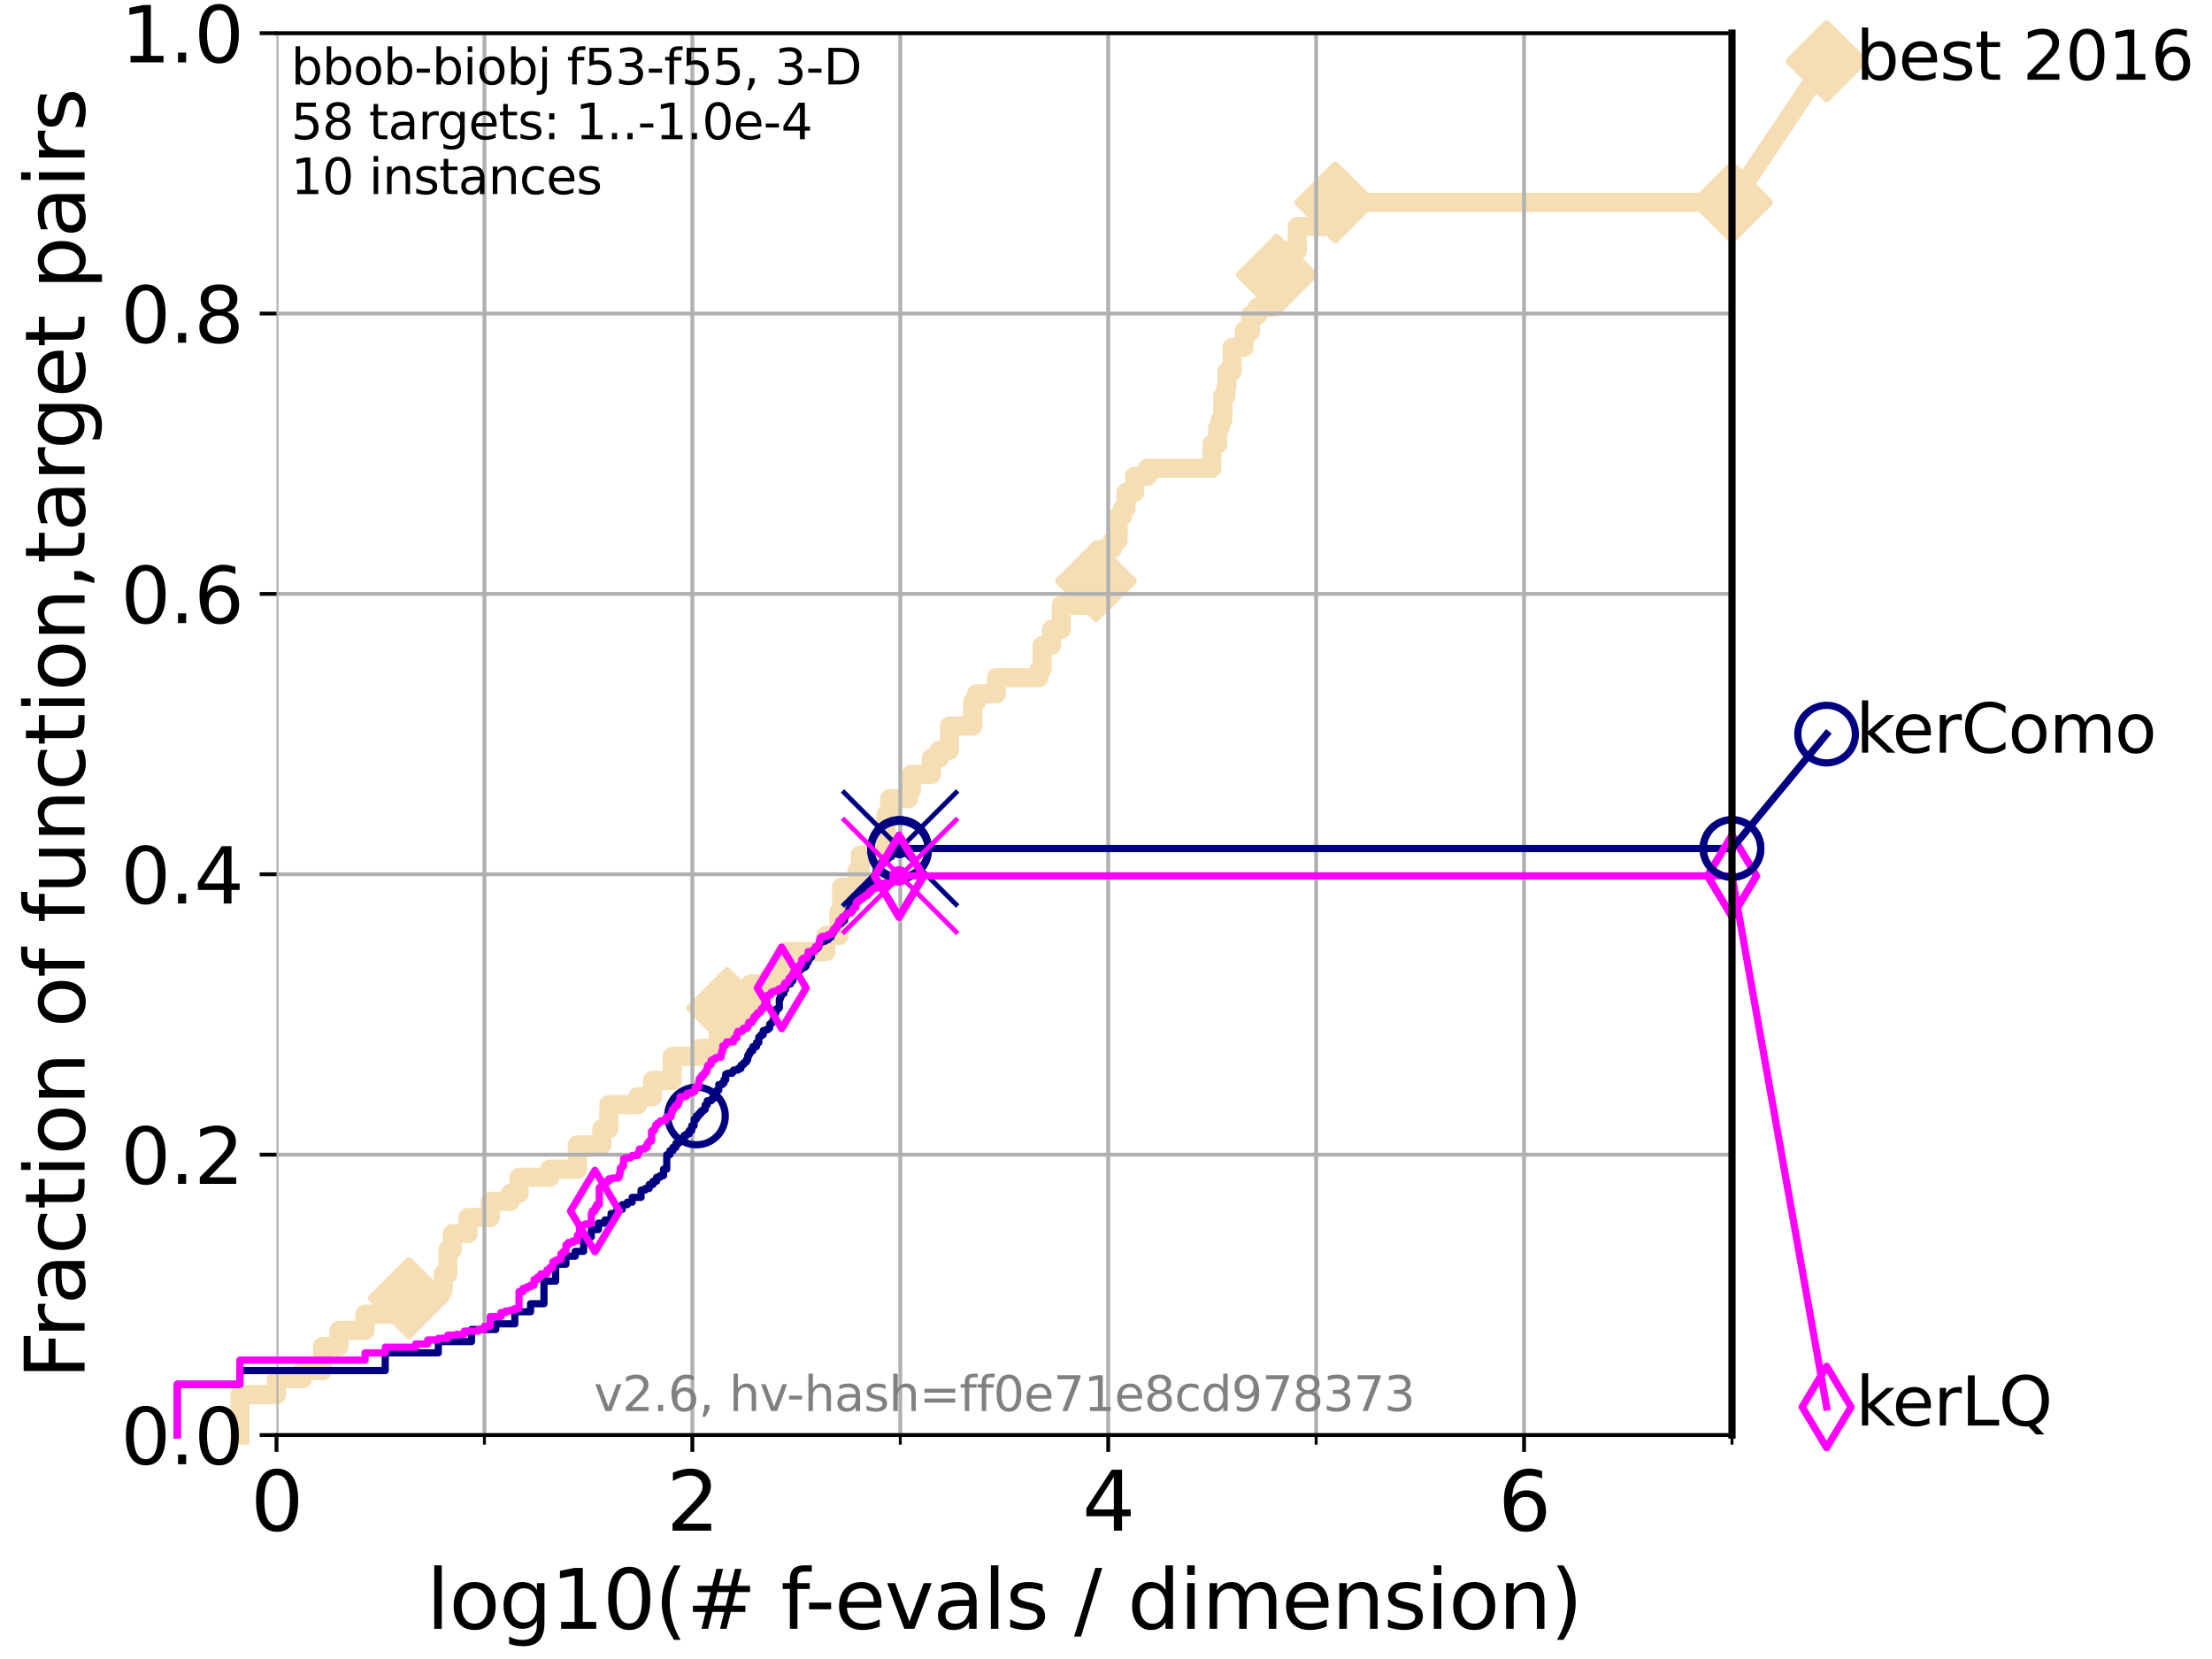 <?xml version="1.0" encoding="utf-8" standalone="no"?>
<!DOCTYPE svg PUBLIC "-//W3C//DTD SVG 1.1//EN"
  "http://www.w3.org/Graphics/SVG/1.1/DTD/svg11.dtd">
<svg xmlns:xlink="http://www.w3.org/1999/xlink" width="460.8pt" height="345.6pt" viewBox="0 0 460.8 345.6" xmlns="http://www.w3.org/2000/svg" version="1.1">
 <defs>
  <style type="text/css">*{stroke-linejoin: round; stroke-linecap: butt}</style>
 </defs>
 <g id="figure_1">
  <g id="patch_1">
   <path d="M 0 345.6 
L 460.8 345.6 
L 460.8 0 
L 0 0 
z
" style="fill: #ffffff"/>
  </g>
  <g id="axes_1">
   <g id="patch_2">
    <path d="M 57.6 298.944 
L 360.806 298.944 
L 360.806 6.912 
L 57.6 6.912 
z
" style="fill: #ffffff"/>
   </g>
   <g id="line2d_1">
    <path d="M 49.973 298.944 
L 49.973 290.552 
L 57.6 290.552 
L 57.6 287.196 
L 63.012 287.196 
L 63.012 285.517 
L 67.209 285.517 
L 67.209 280.482 
L 70.639 280.482 
L 70.639 277.126 
L 76.051 277.126 
L 76.051 273.769 
L 85.184 273.769 
L 85.184 270.412 
L 87.876 270.412 
L 87.876 268.734 
L 92.323 268.734 
L 92.323 265.377 
L 93.288 265.377 
L 93.288 260.342 
L 94.206 260.342 
L 94.206 256.985 
L 97.485 256.985 
L 97.485 253.629 
L 102.129 253.629 
L 102.129 250.272 
L 106.327 250.272 
L 106.327 248.594 
L 108.12 248.594 
L 108.12 245.237 
L 114.571 245.237 
L 114.571 243.559 
L 120.284 243.559 
L 120.284 238.524 
L 125.357 238.524 
L 125.357 235.167 
L 126.836 235.167 
L 126.836 230.132 
L 132.87 230.132 
L 132.87 228.454 
L 135.933 228.454 
L 135.933 225.097 
L 140.033 225.097 
L 140.033 220.062 
L 145.852 220.062 
L 145.852 218.383 
L 149.689 218.383 
L 149.689 215.027 
L 151.478 215.027 
L 151.478 209.992 
L 156.106 209.992 
L 156.106 206.635 
L 156.403 206.635 
L 156.403 204.957 
L 160.277 204.957 
L 160.277 203.278 
L 163.146 203.278 
L 163.146 201.6 
L 163.442 201.6 
L 163.442 198.243 
L 172.045 198.243 
L 172.045 194.887 
L 174.793 194.887 
L 174.793 189.852 
L 175.316 189.852 
L 175.316 184.817 
L 178.523 184.817 
L 178.523 181.46 
L 179.219 181.46 
L 179.219 178.103 
L 184.176 178.103 
L 184.176 173.068 
L 184.584 173.068 
L 184.584 169.711 
L 185.339 169.711 
L 185.339 166.355 
L 189.304 166.355 
L 189.304 164.676 
L 189.839 164.676 
L 189.839 161.32 
L 194.022 161.32 
L 194.022 157.963 
L 195.664 157.963 
L 195.664 156.285 
L 197.788 156.285 
L 197.788 151.25 
L 202.627 151.25 
L 202.627 146.215 
L 203.415 146.215 
L 203.415 144.536 
L 207.561 144.536 
L 207.561 141.18 
L 216.424 141.18 
L 216.424 139.501 
L 217.097 139.501 
L 217.097 134.466 
L 219.05 134.466 
L 219.05 131.11 
L 221.075 131.11 
L 221.075 126.074 
L 225.878 126.074 
L 225.924 121.039 
L 228.31 121.039 
L 228.31 119.361 
L 229.79 119.361 
L 229.79 114.326 
L 231.71 114.326 
L 231.71 112.648 
L 232.913 112.648 
L 232.913 107.613 
L 233.821 107.613 
L 233.821 105.934 
L 234.575 105.934 
L 234.575 102.578 
L 236.335 102.578 
L 236.335 99.221 
L 239.044 99.221 
L 239.044 97.543 
L 252.469 97.543 
L 252.469 92.508 
L 253.685 92.508 
L 253.685 89.151 
L 254.16 89.151 
L 254.16 87.473 
L 254.751 87.473 
L 254.751 82.438 
L 255.382 82.438 
L 255.382 80.759 
L 255.587 80.759 
L 255.587 77.402 
L 256.687 77.402 
L 256.687 72.367 
L 259.169 72.367 
L 259.169 69.011 
L 260.513 69.011 
L 260.513 65.654 
L 261.988 65.654 
L 261.988 63.976 
L 265.376 63.976 
L 265.376 60.619 
L 265.986 60.619 
L 265.986 57.262 
L 267.025 57.262 
L 267.025 52.227 
L 270.249 52.227 
L 270.249 47.192 
L 278.161 47.192 
L 278.161 42.157 
L 360.806 42.157 
L 360.806 42.157 
" style="fill: none; stroke: #f5deb3; stroke-width: 4; stroke-linecap: square"/>
   </g>
   <g id="line2d_2">
    <defs>
     <path id="mdb4ae9a339" d="M -0 7.778 
L 7.778 0 
L 0 -7.778 
L -7.778 -0 
z
" style="stroke: #f5deb3; stroke-width: 1.5; stroke-linejoin: miter"/>
    </defs>
    <g>
     <use xlink:href="#mdb4ae9a339" x="85.184" y="270.412" style="fill: #f5deb3; stroke: #f5deb3; stroke-width: 1.5; stroke-linejoin: miter"/>
     <use xlink:href="#mdb4ae9a339" x="151.478" y="209.992" style="fill: #f5deb3; stroke: #f5deb3; stroke-width: 1.5; stroke-linejoin: miter"/>
     <use xlink:href="#mdb4ae9a339" x="228.31" y="121.039" style="fill: #f5deb3; stroke: #f5deb3; stroke-width: 1.5; stroke-linejoin: miter"/>
     <use xlink:href="#mdb4ae9a339" x="265.986" y="57.262" style="fill: #f5deb3; stroke: #f5deb3; stroke-width: 1.5; stroke-linejoin: miter"/>
     <use xlink:href="#mdb4ae9a339" x="278.161" y="42.157" style="fill: #f5deb3; stroke: #f5deb3; stroke-width: 1.5; stroke-linejoin: miter"/>
     <use xlink:href="#mdb4ae9a339" x="360.806" y="42.157" style="fill: #f5deb3; stroke: #f5deb3; stroke-width: 1.5; stroke-linejoin: miter"/>
    </g>
   </g>
   <g id="line2d_3">
    <path style="fill: none; stroke: #f5deb3; stroke-width: 4; stroke-linecap: square"/>
    <g/>
   </g>
   <g id="line2d_4">
    <path d="M 360.806 42.157 
L 380.515 12.753 
" style="fill: none; stroke: #f5deb3; stroke-width: 4; stroke-linecap: square"/>
    <g>
     <use xlink:href="#mdb4ae9a339" x="360.806" y="42.157" style="fill: #f5deb3; stroke: #f5deb3; stroke-width: 1.5; stroke-linejoin: miter"/>
     <use xlink:href="#mdb4ae9a339" x="380.515" y="12.753" style="fill: #f5deb3; stroke: #f5deb3; stroke-width: 1.5; stroke-linejoin: miter"/>
    </g>
   </g>
   <g id="matplotlib.axis_1">
    <g id="xtick_1">
     <g id="line2d_5">
      <path d="M 57.6 298.944 
L 57.6 6.912 
" clip-path="url(#p4d36c59f73)" style="fill: none; stroke: #b0b0b0; stroke-width: 0.8; stroke-linecap: square"/>
     </g>
     <g id="line2d_6">
      <defs>
       <path id="ma9b675457f" d="M 0 0 
L 0 3.5 
" style="stroke: #000000; stroke-width: 0.8"/>
      </defs>
      <g>
       <use xlink:href="#ma9b675457f" x="57.6" y="298.944" style="stroke: #000000; stroke-width: 0.8"/>
      </g>
     </g>
     <g id="text_1">
      <!-- 0 -->
      <g transform="translate(52.192 318.861) scale(0.17 -0.17)">
       <defs>
        <path id="DejaVuSans-30" d="M 2034 4250 
Q 1547 4250 1301 3770 
Q 1056 3291 1056 2328 
Q 1056 1369 1301 889 
Q 1547 409 2034 409 
Q 2525 409 2770 889 
Q 3016 1369 3016 2328 
Q 3016 3291 2770 3770 
Q 2525 4250 2034 4250 
z
M 2034 4750 
Q 2819 4750 3233 4129 
Q 3647 3509 3647 2328 
Q 3647 1150 3233 529 
Q 2819 -91 2034 -91 
Q 1250 -91 836 529 
Q 422 1150 422 2328 
Q 422 3509 836 4129 
Q 1250 4750 2034 4750 
z
" transform="scale(0.016)"/>
       </defs>
       <use xlink:href="#DejaVuSans-30"/>
      </g>
     </g>
    </g>
    <g id="xtick_2">
     <g id="line2d_7">
      <path d="M 144.23 298.944 
L 144.23 6.912 
" clip-path="url(#p4d36c59f73)" style="fill: none; stroke: #b0b0b0; stroke-width: 0.8; stroke-linecap: square"/>
     </g>
     <g id="line2d_8">
      <g>
       <use xlink:href="#ma9b675457f" x="144.23" y="298.944" style="stroke: #000000; stroke-width: 0.8"/>
      </g>
     </g>
     <g id="text_2">
      <!-- 2 -->
      <g transform="translate(138.822 318.861) scale(0.17 -0.17)">
       <defs>
        <path id="DejaVuSans-32" d="M 1228 531 
L 3431 531 
L 3431 0 
L 469 0 
L 469 531 
Q 828 903 1448 1529 
Q 2069 2156 2228 2338 
Q 2531 2678 2651 2914 
Q 2772 3150 2772 3378 
Q 2772 3750 2511 3984 
Q 2250 4219 1831 4219 
Q 1534 4219 1204 4116 
Q 875 4013 500 3803 
L 500 4441 
Q 881 4594 1212 4672 
Q 1544 4750 1819 4750 
Q 2544 4750 2975 4387 
Q 3406 4025 3406 3419 
Q 3406 3131 3298 2873 
Q 3191 2616 2906 2266 
Q 2828 2175 2409 1742 
Q 1991 1309 1228 531 
z
" transform="scale(0.016)"/>
       </defs>
       <use xlink:href="#DejaVuSans-32"/>
      </g>
     </g>
    </g>
    <g id="xtick_3">
     <g id="line2d_9">
      <path d="M 230.861 298.944 
L 230.861 6.912 
" clip-path="url(#p4d36c59f73)" style="fill: none; stroke: #b0b0b0; stroke-width: 0.8; stroke-linecap: square"/>
     </g>
     <g id="line2d_10">
      <g>
       <use xlink:href="#ma9b675457f" x="230.861" y="298.944" style="stroke: #000000; stroke-width: 0.8"/>
      </g>
     </g>
     <g id="text_3">
      <!-- 4 -->
      <g transform="translate(225.453 318.861) scale(0.17 -0.17)">
       <defs>
        <path id="DejaVuSans-34" d="M 2419 4116 
L 825 1625 
L 2419 1625 
L 2419 4116 
z
M 2253 4666 
L 3047 4666 
L 3047 1625 
L 3713 1625 
L 3713 1100 
L 3047 1100 
L 3047 0 
L 2419 0 
L 2419 1100 
L 313 1100 
L 313 1709 
L 2253 4666 
z
" transform="scale(0.016)"/>
       </defs>
       <use xlink:href="#DejaVuSans-34"/>
      </g>
     </g>
    </g>
    <g id="xtick_4">
     <g id="line2d_11">
      <path d="M 317.491 298.944 
L 317.491 6.912 
" clip-path="url(#p4d36c59f73)" style="fill: none; stroke: #b0b0b0; stroke-width: 0.8; stroke-linecap: square"/>
     </g>
     <g id="line2d_12">
      <g>
       <use xlink:href="#ma9b675457f" x="317.491" y="298.944" style="stroke: #000000; stroke-width: 0.8"/>
      </g>
     </g>
     <g id="text_4">
      <!-- 6 -->
      <g transform="translate(312.083 318.861) scale(0.17 -0.17)">
       <defs>
        <path id="DejaVuSans-36" d="M 2113 2584 
Q 1688 2584 1439 2293 
Q 1191 2003 1191 1497 
Q 1191 994 1439 701 
Q 1688 409 2113 409 
Q 2538 409 2786 701 
Q 3034 994 3034 1497 
Q 3034 2003 2786 2293 
Q 2538 2584 2113 2584 
z
M 3366 4563 
L 3366 3988 
Q 3128 4100 2886 4159 
Q 2644 4219 2406 4219 
Q 1781 4219 1451 3797 
Q 1122 3375 1075 2522 
Q 1259 2794 1537 2939 
Q 1816 3084 2150 3084 
Q 2853 3084 3261 2657 
Q 3669 2231 3669 1497 
Q 3669 778 3244 343 
Q 2819 -91 2113 -91 
Q 1303 -91 875 529 
Q 447 1150 447 2328 
Q 447 3434 972 4092 
Q 1497 4750 2381 4750 
Q 2619 4750 2861 4703 
Q 3103 4656 3366 4563 
z
" transform="scale(0.016)"/>
       </defs>
       <use xlink:href="#DejaVuSans-36"/>
      </g>
     </g>
    </g>
    <g id="xtick_5">
     <g id="line2d_13">
      <path d="M 100.915 298.944 
L 100.915 6.912 
" clip-path="url(#p4d36c59f73)" style="fill: none; stroke: #b0b0b0; stroke-width: 0.8; stroke-linecap: square"/>
     </g>
     <g id="line2d_14">
      <defs>
       <path id="meffcd0548f" d="M 0 0 
L 0 2 
" style="stroke: #000000; stroke-width: 0.6"/>
      </defs>
      <g>
       <use xlink:href="#meffcd0548f" x="100.915" y="298.944" style="stroke: #000000; stroke-width: 0.6"/>
      </g>
     </g>
    </g>
    <g id="xtick_6">
     <g id="line2d_15">
      <path d="M 187.546 298.944 
L 187.546 6.912 
" clip-path="url(#p4d36c59f73)" style="fill: none; stroke: #b0b0b0; stroke-width: 0.8; stroke-linecap: square"/>
     </g>
     <g id="line2d_16">
      <g>
       <use xlink:href="#meffcd0548f" x="187.546" y="298.944" style="stroke: #000000; stroke-width: 0.6"/>
      </g>
     </g>
    </g>
    <g id="xtick_7">
     <g id="line2d_17">
      <path d="M 274.176 298.944 
L 274.176 6.912 
" clip-path="url(#p4d36c59f73)" style="fill: none; stroke: #b0b0b0; stroke-width: 0.8; stroke-linecap: square"/>
     </g>
     <g id="line2d_18">
      <g>
       <use xlink:href="#meffcd0548f" x="274.176" y="298.944" style="stroke: #000000; stroke-width: 0.6"/>
      </g>
     </g>
    </g>
    <g id="xtick_8">
     <g id="line2d_19">
      <path d="M 360.806 298.944 
L 360.806 6.912 
" clip-path="url(#p4d36c59f73)" style="fill: none; stroke: #b0b0b0; stroke-width: 0.8; stroke-linecap: square"/>
     </g>
     <g id="line2d_20">
      <g>
       <use xlink:href="#meffcd0548f" x="360.806" y="298.944" style="stroke: #000000; stroke-width: 0.6"/>
      </g>
     </g>
    </g>
    <g id="text_5">
     <!-- log10(# f-evals / dimension) -->
     <g transform="translate(88.823 339.314) scale(0.17 -0.17)">
      <defs>
       <path id="DejaVuSans-6c" d="M 603 4863 
L 1178 4863 
L 1178 0 
L 603 0 
L 603 4863 
z
" transform="scale(0.016)"/>
       <path id="DejaVuSans-6f" d="M 1959 3097 
Q 1497 3097 1228 2736 
Q 959 2375 959 1747 
Q 959 1119 1226 758 
Q 1494 397 1959 397 
Q 2419 397 2687 759 
Q 2956 1122 2956 1747 
Q 2956 2369 2687 2733 
Q 2419 3097 1959 3097 
z
M 1959 3584 
Q 2709 3584 3137 3096 
Q 3566 2609 3566 1747 
Q 3566 888 3137 398 
Q 2709 -91 1959 -91 
Q 1206 -91 779 398 
Q 353 888 353 1747 
Q 353 2609 779 3096 
Q 1206 3584 1959 3584 
z
" transform="scale(0.016)"/>
       <path id="DejaVuSans-67" d="M 2906 1791 
Q 2906 2416 2648 2759 
Q 2391 3103 1925 3103 
Q 1463 3103 1205 2759 
Q 947 2416 947 1791 
Q 947 1169 1205 825 
Q 1463 481 1925 481 
Q 2391 481 2648 825 
Q 2906 1169 2906 1791 
z
M 3481 434 
Q 3481 -459 3084 -895 
Q 2688 -1331 1869 -1331 
Q 1566 -1331 1297 -1286 
Q 1028 -1241 775 -1147 
L 775 -588 
Q 1028 -725 1275 -790 
Q 1522 -856 1778 -856 
Q 2344 -856 2625 -561 
Q 2906 -266 2906 331 
L 2906 616 
Q 2728 306 2450 153 
Q 2172 0 1784 0 
Q 1141 0 747 490 
Q 353 981 353 1791 
Q 353 2603 747 3093 
Q 1141 3584 1784 3584 
Q 2172 3584 2450 3431 
Q 2728 3278 2906 2969 
L 2906 3500 
L 3481 3500 
L 3481 434 
z
" transform="scale(0.016)"/>
       <path id="DejaVuSans-31" d="M 794 531 
L 1825 531 
L 1825 4091 
L 703 3866 
L 703 4441 
L 1819 4666 
L 2450 4666 
L 2450 531 
L 3481 531 
L 3481 0 
L 794 0 
L 794 531 
z
" transform="scale(0.016)"/>
       <path id="DejaVuSans-28" d="M 1984 4856 
Q 1566 4138 1362 3434 
Q 1159 2731 1159 2009 
Q 1159 1288 1364 580 
Q 1569 -128 1984 -844 
L 1484 -844 
Q 1016 -109 783 600 
Q 550 1309 550 2009 
Q 550 2706 781 3412 
Q 1013 4119 1484 4856 
L 1984 4856 
z
" transform="scale(0.016)"/>
       <path id="DejaVuSans-23" d="M 3272 2816 
L 2363 2816 
L 2100 1772 
L 3016 1772 
L 3272 2816 
z
M 2803 4594 
L 2478 3297 
L 3391 3297 
L 3719 4594 
L 4219 4594 
L 3897 3297 
L 4872 3297 
L 4872 2816 
L 3775 2816 
L 3519 1772 
L 4513 1772 
L 4513 1294 
L 3397 1294 
L 3072 0 
L 2572 0 
L 2894 1294 
L 1978 1294 
L 1656 0 
L 1153 0 
L 1478 1294 
L 494 1294 
L 494 1772 
L 1594 1772 
L 1856 2816 
L 850 2816 
L 850 3297 
L 1978 3297 
L 2297 4594 
L 2803 4594 
z
" transform="scale(0.016)"/>
       <path id="DejaVuSans-20" transform="scale(0.016)"/>
       <path id="DejaVuSans-66" d="M 2375 4863 
L 2375 4384 
L 1825 4384 
Q 1516 4384 1395 4259 
Q 1275 4134 1275 3809 
L 1275 3500 
L 2222 3500 
L 2222 3053 
L 1275 3053 
L 1275 0 
L 697 0 
L 697 3053 
L 147 3053 
L 147 3500 
L 697 3500 
L 697 3744 
Q 697 4328 969 4595 
Q 1241 4863 1831 4863 
L 2375 4863 
z
" transform="scale(0.016)"/>
       <path id="DejaVuSans-2d" d="M 313 2009 
L 1997 2009 
L 1997 1497 
L 313 1497 
L 313 2009 
z
" transform="scale(0.016)"/>
       <path id="DejaVuSans-65" d="M 3597 1894 
L 3597 1613 
L 953 1613 
Q 991 1019 1311 708 
Q 1631 397 2203 397 
Q 2534 397 2845 478 
Q 3156 559 3463 722 
L 3463 178 
Q 3153 47 2828 -22 
Q 2503 -91 2169 -91 
Q 1331 -91 842 396 
Q 353 884 353 1716 
Q 353 2575 817 3079 
Q 1281 3584 2069 3584 
Q 2775 3584 3186 3129 
Q 3597 2675 3597 1894 
z
M 3022 2063 
Q 3016 2534 2758 2815 
Q 2500 3097 2075 3097 
Q 1594 3097 1305 2825 
Q 1016 2553 972 2059 
L 3022 2063 
z
" transform="scale(0.016)"/>
       <path id="DejaVuSans-76" d="M 191 3500 
L 800 3500 
L 1894 563 
L 2988 3500 
L 3597 3500 
L 2284 0 
L 1503 0 
L 191 3500 
z
" transform="scale(0.016)"/>
       <path id="DejaVuSans-61" d="M 2194 1759 
Q 1497 1759 1228 1600 
Q 959 1441 959 1056 
Q 959 750 1161 570 
Q 1363 391 1709 391 
Q 2188 391 2477 730 
Q 2766 1069 2766 1631 
L 2766 1759 
L 2194 1759 
z
M 3341 1997 
L 3341 0 
L 2766 0 
L 2766 531 
Q 2569 213 2275 61 
Q 1981 -91 1556 -91 
Q 1019 -91 701 211 
Q 384 513 384 1019 
Q 384 1609 779 1909 
Q 1175 2209 1959 2209 
L 2766 2209 
L 2766 2266 
Q 2766 2663 2505 2880 
Q 2244 3097 1772 3097 
Q 1472 3097 1187 3025 
Q 903 2953 641 2809 
L 641 3341 
Q 956 3463 1253 3523 
Q 1550 3584 1831 3584 
Q 2591 3584 2966 3190 
Q 3341 2797 3341 1997 
z
" transform="scale(0.016)"/>
       <path id="DejaVuSans-73" d="M 2834 3397 
L 2834 2853 
Q 2591 2978 2328 3040 
Q 2066 3103 1784 3103 
Q 1356 3103 1142 2972 
Q 928 2841 928 2578 
Q 928 2378 1081 2264 
Q 1234 2150 1697 2047 
L 1894 2003 
Q 2506 1872 2764 1633 
Q 3022 1394 3022 966 
Q 3022 478 2636 193 
Q 2250 -91 1575 -91 
Q 1294 -91 989 -36 
Q 684 19 347 128 
L 347 722 
Q 666 556 975 473 
Q 1284 391 1588 391 
Q 1994 391 2212 530 
Q 2431 669 2431 922 
Q 2431 1156 2273 1281 
Q 2116 1406 1581 1522 
L 1381 1569 
Q 847 1681 609 1914 
Q 372 2147 372 2553 
Q 372 3047 722 3315 
Q 1072 3584 1716 3584 
Q 2034 3584 2315 3537 
Q 2597 3491 2834 3397 
z
" transform="scale(0.016)"/>
       <path id="DejaVuSans-2f" d="M 1625 4666 
L 2156 4666 
L 531 -594 
L 0 -594 
L 1625 4666 
z
" transform="scale(0.016)"/>
       <path id="DejaVuSans-64" d="M 2906 2969 
L 2906 4863 
L 3481 4863 
L 3481 0 
L 2906 0 
L 2906 525 
Q 2725 213 2448 61 
Q 2172 -91 1784 -91 
Q 1150 -91 751 415 
Q 353 922 353 1747 
Q 353 2572 751 3078 
Q 1150 3584 1784 3584 
Q 2172 3584 2448 3432 
Q 2725 3281 2906 2969 
z
M 947 1747 
Q 947 1113 1208 752 
Q 1469 391 1925 391 
Q 2381 391 2643 752 
Q 2906 1113 2906 1747 
Q 2906 2381 2643 2742 
Q 2381 3103 1925 3103 
Q 1469 3103 1208 2742 
Q 947 2381 947 1747 
z
" transform="scale(0.016)"/>
       <path id="DejaVuSans-69" d="M 603 3500 
L 1178 3500 
L 1178 0 
L 603 0 
L 603 3500 
z
M 603 4863 
L 1178 4863 
L 1178 4134 
L 603 4134 
L 603 4863 
z
" transform="scale(0.016)"/>
       <path id="DejaVuSans-6d" d="M 3328 2828 
Q 3544 3216 3844 3400 
Q 4144 3584 4550 3584 
Q 5097 3584 5394 3201 
Q 5691 2819 5691 2113 
L 5691 0 
L 5113 0 
L 5113 2094 
Q 5113 2597 4934 2840 
Q 4756 3084 4391 3084 
Q 3944 3084 3684 2787 
Q 3425 2491 3425 1978 
L 3425 0 
L 2847 0 
L 2847 2094 
Q 2847 2600 2669 2842 
Q 2491 3084 2119 3084 
Q 1678 3084 1418 2786 
Q 1159 2488 1159 1978 
L 1159 0 
L 581 0 
L 581 3500 
L 1159 3500 
L 1159 2956 
Q 1356 3278 1631 3431 
Q 1906 3584 2284 3584 
Q 2666 3584 2933 3390 
Q 3200 3197 3328 2828 
z
" transform="scale(0.016)"/>
       <path id="DejaVuSans-6e" d="M 3513 2113 
L 3513 0 
L 2938 0 
L 2938 2094 
Q 2938 2591 2744 2837 
Q 2550 3084 2163 3084 
Q 1697 3084 1428 2787 
Q 1159 2491 1159 1978 
L 1159 0 
L 581 0 
L 581 3500 
L 1159 3500 
L 1159 2956 
Q 1366 3272 1645 3428 
Q 1925 3584 2291 3584 
Q 2894 3584 3203 3211 
Q 3513 2838 3513 2113 
z
" transform="scale(0.016)"/>
       <path id="DejaVuSans-29" d="M 513 4856 
L 1013 4856 
Q 1481 4119 1714 3412 
Q 1947 2706 1947 2009 
Q 1947 1309 1714 600 
Q 1481 -109 1013 -844 
L 513 -844 
Q 928 -128 1133 580 
Q 1338 1288 1338 2009 
Q 1338 2731 1133 3434 
Q 928 4138 513 4856 
z
" transform="scale(0.016)"/>
      </defs>
      <use xlink:href="#DejaVuSans-6c"/>
      <use xlink:href="#DejaVuSans-6f" x="27.783"/>
      <use xlink:href="#DejaVuSans-67" x="88.965"/>
      <use xlink:href="#DejaVuSans-31" x="152.441"/>
      <use xlink:href="#DejaVuSans-30" x="216.064"/>
      <use xlink:href="#DejaVuSans-28" x="279.688"/>
      <use xlink:href="#DejaVuSans-23" x="318.701"/>
      <use xlink:href="#DejaVuSans-20" x="402.49"/>
      <use xlink:href="#DejaVuSans-66" x="434.277"/>
      <use xlink:href="#DejaVuSans-2d" x="463.982"/>
      <use xlink:href="#DejaVuSans-65" x="500.066"/>
      <use xlink:href="#DejaVuSans-76" x="561.59"/>
      <use xlink:href="#DejaVuSans-61" x="620.77"/>
      <use xlink:href="#DejaVuSans-6c" x="682.049"/>
      <use xlink:href="#DejaVuSans-73" x="709.832"/>
      <use xlink:href="#DejaVuSans-20" x="761.932"/>
      <use xlink:href="#DejaVuSans-2f" x="793.719"/>
      <use xlink:href="#DejaVuSans-20" x="827.41"/>
      <use xlink:href="#DejaVuSans-64" x="859.197"/>
      <use xlink:href="#DejaVuSans-69" x="922.674"/>
      <use xlink:href="#DejaVuSans-6d" x="950.457"/>
      <use xlink:href="#DejaVuSans-65" x="1047.869"/>
      <use xlink:href="#DejaVuSans-6e" x="1109.393"/>
      <use xlink:href="#DejaVuSans-73" x="1172.771"/>
      <use xlink:href="#DejaVuSans-69" x="1224.871"/>
      <use xlink:href="#DejaVuSans-6f" x="1252.654"/>
      <use xlink:href="#DejaVuSans-6e" x="1313.836"/>
      <use xlink:href="#DejaVuSans-29" x="1377.215"/>
     </g>
    </g>
   </g>
   <g id="matplotlib.axis_2">
    <g id="ytick_1">
     <g id="line2d_21">
      <path d="M 57.6 298.944 
L 360.806 298.944 
" clip-path="url(#p4d36c59f73)" style="fill: none; stroke: #b0b0b0; stroke-width: 0.8; stroke-linecap: square"/>
     </g>
     <g id="line2d_22">
      <defs>
       <path id="mfc6770c05e" d="M 0 0 
L -3.5 0 
" style="stroke: #000000; stroke-width: 0.8"/>
      </defs>
      <g>
       <use xlink:href="#mfc6770c05e" x="57.6" y="298.944" style="stroke: #000000; stroke-width: 0.8"/>
      </g>
     </g>
     <g id="text_6">
      <!-- 0.0 -->
      <g transform="translate(25.155 305.023) scale(0.16 -0.16)">
       <defs>
        <path id="DejaVuSans-2e" d="M 684 794 
L 1344 794 
L 1344 0 
L 684 0 
L 684 794 
z
" transform="scale(0.016)"/>
       </defs>
       <use xlink:href="#DejaVuSans-30"/>
       <use xlink:href="#DejaVuSans-2e" x="63.623"/>
       <use xlink:href="#DejaVuSans-30" x="95.41"/>
      </g>
     </g>
    </g>
    <g id="ytick_2">
     <g id="line2d_23">
      <path d="M 57.6 240.538 
L 360.806 240.538 
" clip-path="url(#p4d36c59f73)" style="fill: none; stroke: #b0b0b0; stroke-width: 0.8; stroke-linecap: square"/>
     </g>
     <g id="line2d_24">
      <g>
       <use xlink:href="#mfc6770c05e" x="57.6" y="240.538" style="stroke: #000000; stroke-width: 0.8"/>
      </g>
     </g>
     <g id="text_7">
      <!-- 0.2 -->
      <g transform="translate(25.155 246.616) scale(0.16 -0.16)">
       <use xlink:href="#DejaVuSans-30"/>
       <use xlink:href="#DejaVuSans-2e" x="63.623"/>
       <use xlink:href="#DejaVuSans-32" x="95.41"/>
      </g>
     </g>
    </g>
    <g id="ytick_3">
     <g id="line2d_25">
      <path d="M 57.6 182.131 
L 360.806 182.131 
" clip-path="url(#p4d36c59f73)" style="fill: none; stroke: #b0b0b0; stroke-width: 0.8; stroke-linecap: square"/>
     </g>
     <g id="line2d_26">
      <g>
       <use xlink:href="#mfc6770c05e" x="57.6" y="182.131" style="stroke: #000000; stroke-width: 0.8"/>
      </g>
     </g>
     <g id="text_8">
      <!-- 0.4 -->
      <g transform="translate(25.155 188.21) scale(0.16 -0.16)">
       <use xlink:href="#DejaVuSans-30"/>
       <use xlink:href="#DejaVuSans-2e" x="63.623"/>
       <use xlink:href="#DejaVuSans-34" x="95.41"/>
      </g>
     </g>
    </g>
    <g id="ytick_4">
     <g id="line2d_27">
      <path d="M 57.6 123.725 
L 360.806 123.725 
" clip-path="url(#p4d36c59f73)" style="fill: none; stroke: #b0b0b0; stroke-width: 0.8; stroke-linecap: square"/>
     </g>
     <g id="line2d_28">
      <g>
       <use xlink:href="#mfc6770c05e" x="57.6" y="123.725" style="stroke: #000000; stroke-width: 0.8"/>
      </g>
     </g>
     <g id="text_9">
      <!-- 0.6 -->
      <g transform="translate(25.155 129.804) scale(0.16 -0.16)">
       <use xlink:href="#DejaVuSans-30"/>
       <use xlink:href="#DejaVuSans-2e" x="63.623"/>
       <use xlink:href="#DejaVuSans-36" x="95.41"/>
      </g>
     </g>
    </g>
    <g id="ytick_5">
     <g id="line2d_29">
      <path d="M 57.6 65.318 
L 360.806 65.318 
" clip-path="url(#p4d36c59f73)" style="fill: none; stroke: #b0b0b0; stroke-width: 0.8; stroke-linecap: square"/>
     </g>
     <g id="line2d_30">
      <g>
       <use xlink:href="#mfc6770c05e" x="57.6" y="65.318" style="stroke: #000000; stroke-width: 0.8"/>
      </g>
     </g>
     <g id="text_10">
      <!-- 0.8 -->
      <g transform="translate(25.155 71.397) scale(0.16 -0.16)">
       <defs>
        <path id="DejaVuSans-38" d="M 2034 2216 
Q 1584 2216 1326 1975 
Q 1069 1734 1069 1313 
Q 1069 891 1326 650 
Q 1584 409 2034 409 
Q 2484 409 2743 651 
Q 3003 894 3003 1313 
Q 3003 1734 2745 1975 
Q 2488 2216 2034 2216 
z
M 1403 2484 
Q 997 2584 770 2862 
Q 544 3141 544 3541 
Q 544 4100 942 4425 
Q 1341 4750 2034 4750 
Q 2731 4750 3128 4425 
Q 3525 4100 3525 3541 
Q 3525 3141 3298 2862 
Q 3072 2584 2669 2484 
Q 3125 2378 3379 2068 
Q 3634 1759 3634 1313 
Q 3634 634 3220 271 
Q 2806 -91 2034 -91 
Q 1263 -91 848 271 
Q 434 634 434 1313 
Q 434 1759 690 2068 
Q 947 2378 1403 2484 
z
M 1172 3481 
Q 1172 3119 1398 2916 
Q 1625 2713 2034 2713 
Q 2441 2713 2670 2916 
Q 2900 3119 2900 3481 
Q 2900 3844 2670 4047 
Q 2441 4250 2034 4250 
Q 1625 4250 1398 4047 
Q 1172 3844 1172 3481 
z
" transform="scale(0.016)"/>
       </defs>
       <use xlink:href="#DejaVuSans-30"/>
       <use xlink:href="#DejaVuSans-2e" x="63.623"/>
       <use xlink:href="#DejaVuSans-38" x="95.41"/>
      </g>
     </g>
    </g>
    <g id="ytick_6">
     <g id="line2d_31">
      <path d="M 57.6 6.912 
L 360.806 6.912 
" clip-path="url(#p4d36c59f73)" style="fill: none; stroke: #b0b0b0; stroke-width: 0.8; stroke-linecap: square"/>
     </g>
     <g id="line2d_32">
      <g>
       <use xlink:href="#mfc6770c05e" x="57.6" y="6.912" style="stroke: #000000; stroke-width: 0.8"/>
      </g>
     </g>
     <g id="text_11">
      <!-- 1.0 -->
      <g transform="translate(25.155 12.991) scale(0.16 -0.16)">
       <use xlink:href="#DejaVuSans-31"/>
       <use xlink:href="#DejaVuSans-2e" x="63.623"/>
       <use xlink:href="#DejaVuSans-30" x="95.41"/>
      </g>
     </g>
    </g>
    <g id="text_12">
     <!-- Fraction of function,target pairs -->
     <g transform="translate(17.62 287.313) rotate(-90) scale(0.17 -0.17)">
      <defs>
       <path id="DejaVuSans-46" d="M 628 4666 
L 3309 4666 
L 3309 4134 
L 1259 4134 
L 1259 2759 
L 3109 2759 
L 3109 2228 
L 1259 2228 
L 1259 0 
L 628 0 
L 628 4666 
z
" transform="scale(0.016)"/>
       <path id="DejaVuSans-72" d="M 2631 2963 
Q 2534 3019 2420 3045 
Q 2306 3072 2169 3072 
Q 1681 3072 1420 2755 
Q 1159 2438 1159 1844 
L 1159 0 
L 581 0 
L 581 3500 
L 1159 3500 
L 1159 2956 
Q 1341 3275 1631 3429 
Q 1922 3584 2338 3584 
Q 2397 3584 2469 3576 
Q 2541 3569 2628 3553 
L 2631 2963 
z
" transform="scale(0.016)"/>
       <path id="DejaVuSans-63" d="M 3122 3366 
L 3122 2828 
Q 2878 2963 2633 3030 
Q 2388 3097 2138 3097 
Q 1578 3097 1268 2742 
Q 959 2388 959 1747 
Q 959 1106 1268 751 
Q 1578 397 2138 397 
Q 2388 397 2633 464 
Q 2878 531 3122 666 
L 3122 134 
Q 2881 22 2623 -34 
Q 2366 -91 2075 -91 
Q 1284 -91 818 406 
Q 353 903 353 1747 
Q 353 2603 823 3093 
Q 1294 3584 2113 3584 
Q 2378 3584 2631 3529 
Q 2884 3475 3122 3366 
z
" transform="scale(0.016)"/>
       <path id="DejaVuSans-74" d="M 1172 4494 
L 1172 3500 
L 2356 3500 
L 2356 3053 
L 1172 3053 
L 1172 1153 
Q 1172 725 1289 603 
Q 1406 481 1766 481 
L 2356 481 
L 2356 0 
L 1766 0 
Q 1100 0 847 248 
Q 594 497 594 1153 
L 594 3053 
L 172 3053 
L 172 3500 
L 594 3500 
L 594 4494 
L 1172 4494 
z
" transform="scale(0.016)"/>
       <path id="DejaVuSans-75" d="M 544 1381 
L 544 3500 
L 1119 3500 
L 1119 1403 
Q 1119 906 1312 657 
Q 1506 409 1894 409 
Q 2359 409 2629 706 
Q 2900 1003 2900 1516 
L 2900 3500 
L 3475 3500 
L 3475 0 
L 2900 0 
L 2900 538 
Q 2691 219 2414 64 
Q 2138 -91 1772 -91 
Q 1169 -91 856 284 
Q 544 659 544 1381 
z
M 1991 3584 
L 1991 3584 
z
" transform="scale(0.016)"/>
       <path id="DejaVuSans-2c" d="M 750 794 
L 1409 794 
L 1409 256 
L 897 -744 
L 494 -744 
L 750 256 
L 750 794 
z
" transform="scale(0.016)"/>
       <path id="DejaVuSans-70" d="M 1159 525 
L 1159 -1331 
L 581 -1331 
L 581 3500 
L 1159 3500 
L 1159 2969 
Q 1341 3281 1617 3432 
Q 1894 3584 2278 3584 
Q 2916 3584 3314 3078 
Q 3713 2572 3713 1747 
Q 3713 922 3314 415 
Q 2916 -91 2278 -91 
Q 1894 -91 1617 61 
Q 1341 213 1159 525 
z
M 3116 1747 
Q 3116 2381 2855 2742 
Q 2594 3103 2138 3103 
Q 1681 3103 1420 2742 
Q 1159 2381 1159 1747 
Q 1159 1113 1420 752 
Q 1681 391 2138 391 
Q 2594 391 2855 752 
Q 3116 1113 3116 1747 
z
" transform="scale(0.016)"/>
      </defs>
      <use xlink:href="#DejaVuSans-46"/>
      <use xlink:href="#DejaVuSans-72" x="50.27"/>
      <use xlink:href="#DejaVuSans-61" x="91.383"/>
      <use xlink:href="#DejaVuSans-63" x="152.662"/>
      <use xlink:href="#DejaVuSans-74" x="207.643"/>
      <use xlink:href="#DejaVuSans-69" x="246.852"/>
      <use xlink:href="#DejaVuSans-6f" x="274.635"/>
      <use xlink:href="#DejaVuSans-6e" x="335.816"/>
      <use xlink:href="#DejaVuSans-20" x="399.195"/>
      <use xlink:href="#DejaVuSans-6f" x="430.982"/>
      <use xlink:href="#DejaVuSans-66" x="492.164"/>
      <use xlink:href="#DejaVuSans-20" x="527.369"/>
      <use xlink:href="#DejaVuSans-66" x="559.156"/>
      <use xlink:href="#DejaVuSans-75" x="594.361"/>
      <use xlink:href="#DejaVuSans-6e" x="657.74"/>
      <use xlink:href="#DejaVuSans-63" x="721.119"/>
      <use xlink:href="#DejaVuSans-74" x="776.1"/>
      <use xlink:href="#DejaVuSans-69" x="815.309"/>
      <use xlink:href="#DejaVuSans-6f" x="843.092"/>
      <use xlink:href="#DejaVuSans-6e" x="904.273"/>
      <use xlink:href="#DejaVuSans-2c" x="967.652"/>
      <use xlink:href="#DejaVuSans-74" x="999.439"/>
      <use xlink:href="#DejaVuSans-61" x="1038.648"/>
      <use xlink:href="#DejaVuSans-72" x="1099.928"/>
      <use xlink:href="#DejaVuSans-67" x="1139.291"/>
      <use xlink:href="#DejaVuSans-65" x="1202.768"/>
      <use xlink:href="#DejaVuSans-74" x="1264.291"/>
      <use xlink:href="#DejaVuSans-20" x="1303.5"/>
      <use xlink:href="#DejaVuSans-70" x="1335.287"/>
      <use xlink:href="#DejaVuSans-61" x="1398.764"/>
      <use xlink:href="#DejaVuSans-69" x="1460.043"/>
      <use xlink:href="#DejaVuSans-72" x="1487.826"/>
      <use xlink:href="#DejaVuSans-73" x="1528.939"/>
     </g>
    </g>
   </g>
   <g id="line2d_33">
    <defs>
     <path id="m9f7faf2abf" d="M 0 1.5 
C 0.398 1.5 0.779 1.342 1.061 1.061 
C 1.342 0.779 1.5 0.398 1.5 0 
C 1.5 -0.398 1.342 -0.779 1.061 -1.061 
C 0.779 -1.342 0.398 -1.5 0 -1.5 
C -0.398 -1.5 -0.779 -1.342 -1.061 -1.061 
C -1.342 -0.779 -1.5 -0.398 -1.5 0 
C -1.5 0.398 -1.342 0.779 -1.061 1.061 
C -0.779 1.342 -0.398 1.5 0 1.5 
z
" style="stroke: #f5deb3"/>
    </defs>
    <g>
     <use xlink:href="#m9f7faf2abf" x="278.161" y="42.157" style="fill: #f5deb3; stroke: #f5deb3"/>
     <use xlink:href="#m9f7faf2abf" x="278.161" y="42.157" style="fill: #f5deb3; stroke: #f5deb3"/>
    </g>
   </g>
   <g id="line2d_34">
    <defs>
     <path id="m930ef07008" d="M 0 1.5 
C 0.398 1.5 0.779 1.342 1.061 1.061 
C 1.342 0.779 1.5 0.398 1.5 0 
C 1.5 -0.398 1.342 -0.779 1.061 -1.061 
C 0.779 -1.342 0.398 -1.5 0 -1.5 
C -0.398 -1.5 -0.779 -1.342 -1.061 -1.061 
C -1.342 -0.779 -1.5 -0.398 -1.5 0 
C -1.5 0.398 -1.342 0.779 -1.061 1.061 
C -0.779 1.342 -0.398 1.5 0 1.5 
z
" style="stroke: #000080"/>
    </defs>
    <g>
     <use xlink:href="#m930ef07008" x="187.407" y="176.76" style="fill: #000080; stroke: #000080"/>
     <use xlink:href="#m930ef07008" x="187.407" y="176.76" style="fill: #000080; stroke: #000080"/>
    </g>
   </g>
   <g id="line2d_35">
    <path d="M 36.933 298.944 
L 36.933 288.37 
L 49.973 288.37 
L 49.973 285.517 
L 80.249 285.517 
L 80.249 281.825 
L 91.306 281.825 
L 91.306 279.475 
L 98.223 279.475 
L 98.223 276.958 
L 103.27 276.958 
L 103.27 275.783 
L 107.245 275.783 
L 107.245 273.265 
L 110.525 273.265 
L 110.525 271.587 
L 113.317 271.587 
L 113.317 266.888 
L 115.747 266.888 
L 115.747 263.363 
L 117.9 263.363 
L 117.9 261.685 
L 119.831 261.685 
L 119.831 260.678 
L 121.582 260.678 
L 121.582 257.657 
L 123.184 257.657 
L 123.184 256.146 
L 124.66 256.146 
L 124.66 254.804 
L 126.029 254.804 
L 126.029 254.132 
L 127.304 254.132 
L 127.304 252.79 
L 128.499 252.79 
L 128.499 251.95 
L 129.623 251.95 
L 129.623 250.943 
L 130.683 250.943 
L 130.683 250.44 
L 131.686 250.44 
L 131.686 249.433 
L 133.546 249.433 
L 133.546 247.922 
L 134.411 247.922 
L 134.411 247.587 
L 135.238 247.587 
L 135.238 246.747 
L 136.03 246.747 
L 136.03 246.076 
L 136.79 246.076 
L 136.79 245.237 
L 137.521 245.237 
L 137.521 244.901 
L 138.224 244.901 
L 138.224 243.559 
L 138.902 243.559 
L 138.902 240.538 
L 139.556 240.538 
L 139.556 239.698 
L 140.189 239.698 
L 140.189 239.027 
L 140.801 239.027 
L 140.801 238.188 
L 141.393 238.188 
L 141.393 237.684 
L 141.968 237.684 
L 141.968 237.181 
L 142.525 237.181 
L 142.525 236.51 
L 143.066 236.51 
L 143.066 236.174 
L 143.593 236.174 
L 143.593 235.503 
L 144.105 235.503 
L 144.105 234.496 
L 144.603 234.496 
L 144.603 233.153 
L 145.088 233.153 
L 145.088 232.482 
L 145.562 232.482 
L 145.562 231.978 
L 146.023 231.978 
L 146.023 231.475 
L 146.474 231.475 
L 146.474 231.139 
L 146.914 231.139 
L 146.914 230.132 
L 147.344 230.132 
L 147.344 229.293 
L 148.176 229.293 
L 148.176 228.957 
L 148.578 228.957 
L 148.578 227.782 
L 148.972 227.782 
L 148.972 227.447 
L 149.358 227.447 
L 149.358 227.111 
L 149.736 227.111 
L 149.736 225.936 
L 150.47 225.936 
L 150.47 225.6 
L 150.827 225.6 
L 150.827 224.929 
L 151.177 224.929 
L 151.177 223.754 
L 151.52 223.754 
L 151.52 223.586 
L 152.515 223.586 
L 152.515 223.251 
L 152.835 223.251 
L 152.835 222.915 
L 153.764 222.915 
L 153.764 222.579 
L 154.359 222.579 
L 154.359 221.908 
L 154.65 221.908 
L 154.65 221.74 
L 154.936 221.74 
L 154.936 221.404 
L 155.218 221.404 
L 155.218 221.237 
L 155.495 221.237 
L 155.495 220.733 
L 155.769 220.733 
L 155.769 219.894 
L 156.039 219.894 
L 156.039 219.39 
L 156.305 219.39 
L 156.305 218.887 
L 156.825 218.887 
L 156.825 218.048 
L 157.581 218.048 
L 157.581 217.209 
L 158.068 217.209 
L 158.068 216.034 
L 158.306 216.034 
L 158.306 215.866 
L 158.542 215.866 
L 158.542 215.53 
L 159.005 215.53 
L 159.005 214.691 
L 159.457 214.691 
L 159.457 214.523 
L 159.899 214.523 
L 159.899 214.355 
L 160.116 214.355 
L 160.116 214.188 
L 160.33 214.188 
L 160.33 213.348 
L 160.542 213.348 
L 160.542 213.181 
L 160.752 213.181 
L 160.752 213.013 
L 160.959 213.013 
L 160.959 212.677 
L 161.164 212.677 
L 161.164 211.838 
L 161.367 211.838 
L 161.367 211.167 
L 161.567 211.167 
L 161.567 210.663 
L 161.766 210.663 
L 161.766 210.16 
L 162.157 210.16 
L 162.157 209.992 
L 162.349 209.992 
L 162.349 208.146 
L 162.54 208.146 
L 162.54 207.642 
L 162.728 207.642 
L 162.728 206.971 
L 163.283 206.971 
L 163.283 206.299 
L 163.464 206.299 
L 163.464 206.132 
L 163.644 206.132 
L 163.644 205.292 
L 163.822 205.292 
L 163.822 205.125 
L 164.173 205.125 
L 164.173 204.957 
L 164.687 204.957 
L 164.687 204.453 
L 164.855 204.453 
L 164.855 204.285 
L 165.187 204.285 
L 165.187 203.614 
L 165.351 203.614 
L 165.351 203.111 
L 165.835 203.111 
L 165.835 202.943 
L 165.993 202.943 
L 165.993 202.775 
L 166.15 202.775 
L 166.15 202.607 
L 166.306 202.607 
L 166.306 202.439 
L 166.461 202.439 
L 166.461 202.104 
L 166.766 202.104 
L 166.766 201.936 
L 166.917 201.936 
L 166.917 201.768 
L 167.215 201.768 
L 167.215 201.6 
L 167.508 201.6 
L 167.508 201.432 
L 167.797 201.432 
L 167.797 201.264 
L 167.94 201.264 
L 167.94 200.593 
L 168.222 200.593 
L 168.222 200.425 
L 168.362 200.425 
L 168.362 200.089 
L 168.5 200.089 
L 168.5 199.754 
L 168.638 199.754 
L 168.638 199.418 
L 169.044 199.418 
L 169.044 198.579 
L 169.178 198.579 
L 169.178 198.243 
L 169.443 198.243 
L 169.443 197.908 
L 169.703 197.908 
L 169.703 197.74 
L 170.088 197.74 
L 170.088 197.404 
L 170.465 197.404 
L 170.465 197.068 
L 170.589 197.068 
L 170.589 196.733 
L 170.712 196.733 
L 170.712 196.229 
L 171.316 196.229 
L 171.316 196.061 
L 171.901 196.061 
L 171.901 195.894 
L 172.13 195.894 
L 172.13 195.726 
L 172.58 195.726 
L 172.691 195.222 
L 173.128 195.222 
L 173.235 194.551 
L 173.449 194.551 
L 173.449 194.215 
L 173.66 194.215 
L 173.765 193.544 
L 174.075 193.544 
L 174.075 193.208 
L 174.381 193.208 
L 174.481 192.705 
L 174.681 192.705 
L 174.681 192.537 
L 174.977 192.537 
L 174.977 192.369 
L 175.268 192.369 
L 175.364 191.866 
L 175.744 191.866 
L 175.744 191.698 
L 175.931 191.698 
L 176.024 190.859 
L 176.208 190.859 
L 176.208 190.523 
L 176.481 190.523 
L 176.481 190.187 
L 176.661 190.187 
L 176.75 189.684 
L 176.839 189.684 
L 176.839 189.348 
L 177.015 189.348 
L 177.103 188.845 
L 177.19 188.845 
L 177.19 188.509 
L 177.363 188.509 
L 177.363 188.173 
L 177.62 188.173 
L 177.705 187.502 
L 177.789 187.502 
L 177.789 187.334 
L 178.206 187.334 
L 178.206 187.166 
L 178.694 187.166 
L 178.774 186.663 
L 179.786 186.663 
L 179.786 186.495 
L 179.937 186.495 
L 179.937 185.656 
L 180.383 185.656 
L 180.456 185.152 
L 180.529 185.152 
L 180.529 184.984 
L 180.746 184.984 
L 180.746 184.817 
L 180.961 184.817 
L 181.032 184.481 
L 181.173 184.481 
L 181.244 183.642 
L 181.728 183.642 
L 181.796 183.138 
L 182.134 183.138 
L 182.134 182.97 
L 182.267 182.97 
L 182.267 182.803 
L 182.4 182.803 
L 182.465 181.628 
L 182.531 181.628 
L 182.531 181.292 
L 182.726 181.292 
L 182.791 180.789 
L 182.856 180.789 
L 182.856 180.621 
L 183.175 180.621 
L 183.175 180.285 
L 183.488 180.285 
L 183.551 179.782 
L 183.736 179.782 
L 183.797 179.446 
L 183.98 179.446 
L 184.04 178.942 
L 184.101 178.942 
L 184.101 178.775 
L 184.635 178.775 
L 184.635 178.607 
L 185.098 178.607 
L 185.098 178.439 
L 185.716 178.439 
L 185.771 177.935 
L 186.099 177.935 
L 186.153 177.6 
L 186.528 177.6 
L 186.528 177.432 
L 187.05 177.432 
L 187.05 177.096 
L 187.407 177.096 
L 187.407 176.76 
L 360.806 176.76 
L 360.806 176.76 
" style="fill: none; stroke: #000080; stroke-width: 1.5; stroke-linecap: square"/>
   </g>
   <g id="line2d_36">
    <defs>
     <path id="md251ff256d" d="M 0 6 
C 1.591 6 3.117 5.368 4.243 4.243 
C 5.368 3.117 6 1.591 6 0 
C 6 -1.591 5.368 -3.117 4.243 -4.243 
C 3.117 -5.368 1.591 -6 0 -6 
C -1.591 -6 -3.117 -5.368 -4.243 -4.243 
C -5.368 -3.117 -6 -1.591 -6 0 
C -6 1.591 -5.368 3.117 -4.243 4.243 
C -3.117 5.368 -1.591 6 0 6 
z
" style="stroke: #000080; stroke-width: 1.5"/>
    </defs>
    <g>
     <use xlink:href="#md251ff256d" x="145.088" y="232.482" style="fill-opacity: 0; stroke: #000080; stroke-width: 1.5"/>
     <use xlink:href="#md251ff256d" x="187.407" y="177.096" style="fill-opacity: 0; stroke: #000080; stroke-width: 1.5"/>
     <use xlink:href="#md251ff256d" x="187.407" y="176.76" style="fill-opacity: 0; stroke: #000080; stroke-width: 1.5"/>
     <use xlink:href="#md251ff256d" x="187.407" y="176.76" style="fill-opacity: 0; stroke: #000080; stroke-width: 1.5"/>
     <use xlink:href="#md251ff256d" x="360.806" y="176.76" style="fill-opacity: 0; stroke: #000080; stroke-width: 1.5"/>
    </g>
   </g>
   <g id="line2d_37">
    <path style="fill: none; stroke: #000080; stroke-width: 1.5; stroke-linecap: square"/>
    <g/>
   </g>
   <g id="line2d_38">
    <path d="M 187.502 176.76 
" clip-path="url(#p4d36c59f73)" style="fill: none; stroke: #000080; stroke-width: 1.5; stroke-linecap: square"/>
    <defs>
     <path id="mf5cd6a308b" d="M -12 12 
L 12 -12 
M -12 -12 
L 12 12 
" style="stroke: #000080"/>
    </defs>
    <g clip-path="url(#p4d36c59f73)">
     <use xlink:href="#mf5cd6a308b" x="187.502" y="176.76" style="fill: #000080; stroke: #000080"/>
    </g>
   </g>
   <g id="line2d_39">
    <defs>
     <path id="m6f4f7a37e9" d="M 0 1.5 
C 0.398 1.5 0.779 1.342 1.061 1.061 
C 1.342 0.779 1.5 0.398 1.5 0 
C 1.5 -0.398 1.342 -0.779 1.061 -1.061 
C 0.779 -1.342 0.398 -1.5 0 -1.5 
C -0.398 -1.5 -0.779 -1.342 -1.061 -1.061 
C -1.342 -0.779 -1.5 -0.398 -1.5 0 
C -1.5 0.398 -1.342 0.779 -1.061 1.061 
C -0.779 1.342 -0.398 1.5 0 1.5 
z
" style="stroke: #ff00ff"/>
    </defs>
    <g>
     <use xlink:href="#m6f4f7a37e9" x="187.293" y="182.467" style="fill: #ff00ff; stroke: #ff00ff"/>
     <use xlink:href="#m6f4f7a37e9" x="187.293" y="182.467" style="fill: #ff00ff; stroke: #ff00ff"/>
    </g>
   </g>
   <g id="line2d_40">
    <path d="M 36.933 298.944 
L 36.933 288.37 
L 49.973 288.37 
L 49.973 283.335 
L 76.051 283.335 
L 76.051 281.825 
L 80.249 281.825 
L 80.249 280.65 
L 86.578 280.65 
L 86.578 279.979 
L 89.09 279.979 
L 89.09 279.14 
L 91.306 279.14 
L 91.306 278.804 
L 93.288 278.804 
L 93.288 278.133 
L 95.081 278.133 
L 95.081 277.965 
L 96.718 277.965 
L 96.718 277.293 
L 99.617 277.293 
L 99.617 276.958 
L 100.915 276.958 
L 100.915 276.286 
L 102.129 276.286 
L 102.129 274.272 
L 104.345 274.272 
L 104.345 273.433 
L 105.362 273.433 
L 105.362 273.097 
L 106.327 273.097 
L 106.327 272.93 
L 107.245 272.93 
L 107.245 272.594 
L 108.12 272.594 
L 108.12 269.069 
L 108.956 269.069 
L 108.956 268.398 
L 109.757 268.398 
L 109.757 268.062 
L 110.525 268.062 
L 110.525 267.727 
L 111.262 267.727 
L 111.262 266.552 
L 111.972 266.552 
L 111.972 266.048 
L 112.657 266.048 
L 112.657 265.377 
L 113.954 265.377 
L 113.954 264.538 
L 114.571 264.538 
L 114.571 264.034 
L 115.168 264.034 
L 115.168 262.86 
L 115.747 262.86 
L 115.747 262.524 
L 116.309 262.524 
L 116.309 262.356 
L 116.854 262.356 
L 116.854 261.181 
L 117.384 261.181 
L 117.384 260.678 
L 117.9 260.678 
L 117.9 259.335 
L 118.401 259.335 
L 118.401 258.832 
L 119.366 258.832 
L 119.366 258.496 
L 120.284 258.496 
L 120.284 257.321 
L 120.727 257.321 
L 120.727 255.811 
L 121.159 255.811 
L 121.159 255.307 
L 121.582 255.307 
L 121.582 255.139 
L 121.995 255.139 
L 121.995 254.971 
L 122.796 254.971 
L 122.796 254.804 
L 123.184 254.804 
L 123.184 252.79 
L 123.375 252.79 
L 123.375 252.286 
L 123.936 252.286 
L 123.936 251.615 
L 124.302 251.615 
L 124.302 250.943 
L 124.837 250.943 
L 124.837 247.419 
L 125.357 247.419 
L 125.357 246.747 
L 126.029 246.747 
L 126.029 246.412 
L 126.356 246.412 
L 126.356 246.076 
L 126.836 246.076 
L 126.836 245.573 
L 127.61 245.573 
L 127.61 245.405 
L 128.786 245.405 
L 128.786 245.069 
L 129.069 245.069 
L 129.069 244.398 
L 129.209 244.398 
L 129.209 243.391 
L 129.348 243.391 
L 129.348 243.223 
L 129.623 243.223 
L 129.623 242.887 
L 129.893 242.887 
L 129.893 241.377 
L 130.423 241.377 
L 130.423 241.209 
L 131.316 241.209 
L 131.316 241.041 
L 131.564 241.041 
L 131.564 240.873 
L 131.686 240.873 
L 131.686 240.705 
L 132.87 240.705 
L 132.87 240.202 
L 133.098 240.202 
L 133.098 239.866 
L 133.211 239.866 
L 133.211 239.363 
L 134.305 239.363 
L 134.305 239.027 
L 134.829 239.027 
L 134.829 238.188 
L 135.034 238.188 
L 135.034 238.02 
L 135.238 238.02 
L 135.238 237.684 
L 135.737 237.684 
L 135.737 235.67 
L 136.127 235.67 
L 136.127 235.335 
L 136.414 235.335 
L 136.509 234.663 
L 136.603 234.663 
L 136.603 234.328 
L 136.975 234.328 
L 136.975 233.992 
L 137.25 233.992 
L 137.25 233.824 
L 137.431 233.824 
L 137.431 233.656 
L 137.61 233.656 
L 137.61 233.489 
L 138.651 233.489 
L 138.651 232.985 
L 138.819 232.985 
L 138.819 232.649 
L 139.796 232.649 
L 139.875 231.81 
L 140.033 231.81 
L 140.033 231.139 
L 140.344 231.139 
L 140.421 230.803 
L 140.574 230.803 
L 140.574 230.468 
L 140.725 230.468 
L 140.725 230.3 
L 141.173 230.3 
L 141.173 229.964 
L 141.32 229.964 
L 141.32 229.628 
L 141.466 229.628 
L 141.538 229.293 
L 141.611 229.293 
L 141.683 228.454 
L 142.798 228.454 
L 142.798 228.286 
L 143.066 228.286 
L 143.066 227.782 
L 143.722 227.782 
L 143.722 227.614 
L 144.355 227.614 
L 144.355 227.447 
L 144.603 227.447 
L 144.603 227.279 
L 144.786 227.279 
L 144.847 226.44 
L 145.562 226.44 
L 145.562 225.265 
L 145.678 225.265 
L 145.678 224.761 
L 145.794 224.761 
L 145.794 224.593 
L 146.137 224.593 
L 146.137 224.09 
L 146.585 224.09 
L 146.64 223.586 
L 146.75 223.586 
L 146.75 223.418 
L 147.13 223.418 
L 147.13 222.915 
L 147.291 222.915 
L 147.291 222.411 
L 147.45 222.411 
L 147.45 221.908 
L 147.816 221.908 
L 147.816 221.74 
L 148.125 221.74 
L 148.125 220.901 
L 148.428 220.901 
L 148.428 220.733 
L 148.923 220.733 
L 148.972 220.397 
L 149.31 220.397 
L 149.31 220.23 
L 150.198 220.23 
L 150.289 219.223 
L 150.425 219.223 
L 150.47 218.719 
L 150.56 218.719 
L 150.56 217.88 
L 151.046 217.88 
L 151.046 217.712 
L 151.177 217.712 
L 151.263 217.376 
L 151.392 217.376 
L 151.392 217.041 
L 152.796 217.041 
L 152.796 216.537 
L 152.914 216.537 
L 152.914 216.369 
L 153.111 216.369 
L 153.111 216.202 
L 153.498 216.202 
L 153.536 215.195 
L 153.727 215.195 
L 153.727 214.859 
L 154.578 214.859 
L 154.686 214.523 
L 154.9 214.523 
L 154.9 214.188 
L 155.701 214.188 
L 155.701 213.852 
L 155.837 213.852 
L 155.871 213.348 
L 155.972 213.348 
L 155.972 213.013 
L 156.632 213.013 
L 156.697 212.509 
L 156.825 212.509 
L 156.825 212.341 
L 157.049 212.341 
L 157.081 211.838 
L 157.395 211.838 
L 157.395 211.502 
L 157.703 211.502 
L 157.795 210.999 
L 158.217 210.999 
L 158.217 210.831 
L 158.454 210.831 
L 158.542 210.327 
L 158.601 210.327 
L 158.601 210.16 
L 158.862 210.16 
L 158.862 209.992 
L 159.119 209.992 
L 159.148 209.488 
L 159.345 209.488 
L 159.429 208.817 
L 159.513 208.817 
L 159.513 208.649 
L 159.734 208.649 
L 159.817 207.474 
L 159.926 207.474 
L 159.926 207.306 
L 160.516 207.306 
L 160.621 206.803 
L 160.804 206.803 
L 160.804 206.635 
L 161.316 206.635 
L 161.316 206.467 
L 161.84 206.467 
L 161.84 206.299 
L 162.301 206.299 
L 162.301 205.964 
L 162.845 205.964 
L 162.845 205.796 
L 163.306 205.796 
L 163.328 205.125 
L 163.509 205.125 
L 163.509 204.789 
L 164.064 204.789 
L 164.064 204.453 
L 164.216 204.453 
L 164.216 204.285 
L 164.346 204.285 
L 164.389 203.782 
L 164.644 203.782 
L 164.644 203.614 
L 164.834 203.614 
L 164.834 203.278 
L 165.126 203.278 
L 165.228 202.607 
L 165.514 202.607 
L 165.595 202.271 
L 166.228 202.271 
L 166.228 201.936 
L 166.364 201.936 
L 166.461 201.096 
L 166.652 201.096 
L 166.652 200.929 
L 166.917 200.929 
L 167.01 199.922 
L 167.325 199.922 
L 167.362 199.586 
L 168.081 199.586 
L 168.081 199.418 
L 168.239 199.418 
L 168.344 198.243 
L 169.639 198.243 
L 169.639 197.908 
L 169.768 197.908 
L 169.865 197.236 
L 170.387 197.236 
L 170.387 196.901 
L 170.542 196.901 
L 170.542 196.565 
L 170.666 196.565 
L 170.712 195.894 
L 170.85 195.894 
L 170.85 195.39 
L 171.107 195.39 
L 171.107 195.222 
L 171.256 195.222 
L 171.256 195.054 
L 172.356 195.054 
L 172.441 194.719 
L 172.924 194.719 
L 172.924 194.551 
L 173.329 194.551 
L 173.396 194.047 
L 173.475 194.047 
L 173.475 193.88 
L 173.699 193.88 
L 173.699 193.544 
L 174.228 193.544 
L 174.228 193.04 
L 174.381 193.04 
L 174.381 192.705 
L 174.631 192.705 
L 174.631 192.369 
L 174.743 192.369 
L 174.743 191.866 
L 174.879 191.866 
L 174.879 191.698 
L 175.4 191.698 
L 175.46 191.026 
L 175.931 191.026 
L 176.012 190.691 
L 176.151 190.691 
L 176.151 190.523 
L 176.39 190.523 
L 176.492 190.187 
L 177.298 190.187 
L 177.374 189.852 
L 177.577 189.852 
L 177.577 189.516 
L 177.737 189.516 
L 177.737 189.18 
L 178.02 189.18 
L 178.02 189.012 
L 178.309 189.012 
L 178.36 188.005 
L 178.644 188.005 
L 178.644 187.67 
L 179.072 187.67 
L 179.072 187.502 
L 179.316 187.502 
L 179.316 187.166 
L 179.786 187.166 
L 179.852 186.831 
L 180.021 186.831 
L 180.021 186.663 
L 180.447 186.663 
L 180.447 186.495 
L 180.782 186.495 
L 180.782 186.159 
L 180.943 186.159 
L 180.943 185.991 
L 181.252 185.991 
L 181.252 185.656 
L 181.496 185.656 
L 181.496 185.488 
L 181.685 185.488 
L 181.685 185.32 
L 181.847 185.32 
L 181.847 185.152 
L 182.192 185.152 
L 182.192 184.984 
L 182.71 184.984 
L 182.767 184.481 
L 183.682 184.481 
L 183.682 184.313 
L 183.912 184.313 
L 183.919 183.977 
L 185.881 183.977 
L 185.963 183.474 
L 186.038 183.474 
L 186.038 183.306 
L 186.448 183.306 
L 186.448 182.97 
L 186.804 182.97 
L 186.804 182.803 
L 187.121 182.803 
L 187.121 182.635 
L 187.293 182.635 
L 187.293 182.467 
L 360.806 182.467 
L 360.806 182.467 
" style="fill: none; stroke: #ff00ff; stroke-width: 1.5; stroke-linecap: square"/>
   </g>
   <g id="line2d_41">
    <defs>
     <path id="m40e5137b5e" d="M -0 8.485 
L 5.091 0 
L 0 -8.485 
L -5.091 -0 
z
" style="stroke: #ff00ff; stroke-width: 1.5; stroke-linejoin: miter"/>
    </defs>
    <g>
     <use xlink:href="#m40e5137b5e" x="123.936" y="252.286" style="fill-opacity: 0; stroke: #ff00ff; stroke-width: 1.5; stroke-linejoin: miter"/>
     <use xlink:href="#m40e5137b5e" x="162.845" y="205.796" style="fill-opacity: 0; stroke: #ff00ff; stroke-width: 1.5; stroke-linejoin: miter"/>
     <use xlink:href="#m40e5137b5e" x="187.293" y="182.635" style="fill-opacity: 0; stroke: #ff00ff; stroke-width: 1.5; stroke-linejoin: miter"/>
     <use xlink:href="#m40e5137b5e" x="187.293" y="182.467" style="fill-opacity: 0; stroke: #ff00ff; stroke-width: 1.5; stroke-linejoin: miter"/>
     <use xlink:href="#m40e5137b5e" x="187.293" y="182.467" style="fill-opacity: 0; stroke: #ff00ff; stroke-width: 1.5; stroke-linejoin: miter"/>
     <use xlink:href="#m40e5137b5e" x="360.806" y="182.467" style="fill-opacity: 0; stroke: #ff00ff; stroke-width: 1.5; stroke-linejoin: miter"/>
    </g>
   </g>
   <g id="line2d_42">
    <path style="fill: none; stroke: #ff00ff; stroke-width: 1.5; stroke-linecap: square"/>
    <g/>
   </g>
   <g id="line2d_43">
    <path d="M 187.508 182.467 
" clip-path="url(#p4d36c59f73)" style="fill: none; stroke: #ff00ff; stroke-width: 1.5; stroke-linecap: square"/>
    <defs>
     <path id="m55047051d4" d="M -12 12 
L 12 -12 
M -12 -12 
L 12 12 
" style="stroke: #ff00ff"/>
    </defs>
    <g clip-path="url(#p4d36c59f73)">
     <use xlink:href="#m55047051d4" x="187.508" y="182.467" style="fill: #ff00ff; stroke: #ff00ff"/>
    </g>
   </g>
   <g id="line2d_44">
    <path d="M 360.806 182.467 
L 380.515 293.103 
" style="fill: none; stroke: #ff00ff; stroke-width: 1.5; stroke-linecap: square"/>
    <g>
     <use xlink:href="#m40e5137b5e" x="360.806" y="182.467" style="fill-opacity: 0; stroke: #ff00ff; stroke-width: 1.5; stroke-linejoin: miter"/>
     <use xlink:href="#m40e5137b5e" x="380.515" y="293.103" style="fill-opacity: 0; stroke: #ff00ff; stroke-width: 1.5; stroke-linejoin: miter"/>
    </g>
   </g>
   <g id="line2d_45">
    <path d="M 360.806 176.76 
L 380.515 152.928 
" style="fill: none; stroke: #000080; stroke-width: 1.5; stroke-linecap: square"/>
    <g>
     <use xlink:href="#md251ff256d" x="360.806" y="176.76" style="fill-opacity: 0; stroke: #000080; stroke-width: 1.5"/>
     <use xlink:href="#md251ff256d" x="380.515" y="152.928" style="fill-opacity: 0; stroke: #000080; stroke-width: 1.5"/>
    </g>
   </g>
   <g id="line2d_46">
    <path d="M 360.806 298.944 
L 360.806 6.912 
" style="fill: none; stroke: #000000; stroke-width: 1.5; stroke-linecap: square"/>
   </g>
   <g id="patch_3">
    <path d="M 57.6 298.944 
L 360.806 298.944 
" style="fill: none; stroke: #000000; stroke-width: 0.8; stroke-linejoin: miter; stroke-linecap: square"/>
   </g>
   <g id="patch_4">
    <path d="M 57.6 6.912 
L 360.806 6.912 
" style="fill: none; stroke: #000000; stroke-width: 0.8; stroke-linejoin: miter; stroke-linecap: square"/>
   </g>
   <g id="text_13">
    <!-- kerLQ -->
    <g transform="translate(386.579 296.966) scale(0.14 -0.14)">
     <defs>
      <path id="DejaVuSans-6b" d="M 581 4863 
L 1159 4863 
L 1159 1991 
L 2875 3500 
L 3609 3500 
L 1753 1863 
L 3688 0 
L 2938 0 
L 1159 1709 
L 1159 0 
L 581 0 
L 581 4863 
z
" transform="scale(0.016)"/>
      <path id="DejaVuSans-4c" d="M 628 4666 
L 1259 4666 
L 1259 531 
L 3531 531 
L 3531 0 
L 628 0 
L 628 4666 
z
" transform="scale(0.016)"/>
      <path id="DejaVuSans-51" d="M 2522 4238 
Q 1834 4238 1429 3725 
Q 1025 3213 1025 2328 
Q 1025 1447 1429 934 
Q 1834 422 2522 422 
Q 3209 422 3611 934 
Q 4013 1447 4013 2328 
Q 4013 3213 3611 3725 
Q 3209 4238 2522 4238 
z
M 3406 84 
L 4238 -825 
L 3475 -825 
L 2784 -78 
Q 2681 -84 2626 -87 
Q 2572 -91 2522 -91 
Q 1538 -91 948 567 
Q 359 1225 359 2328 
Q 359 3434 948 4092 
Q 1538 4750 2522 4750 
Q 3503 4750 4090 4092 
Q 4678 3434 4678 2328 
Q 4678 1516 4351 937 
Q 4025 359 3406 84 
z
" transform="scale(0.016)"/>
     </defs>
     <use xlink:href="#DejaVuSans-6b"/>
     <use xlink:href="#DejaVuSans-65" x="54.285"/>
     <use xlink:href="#DejaVuSans-72" x="115.809"/>
     <use xlink:href="#DejaVuSans-4c" x="156.922"/>
     <use xlink:href="#DejaVuSans-51" x="212.635"/>
    </g>
   </g>
   <g id="text_14">
    <!-- kerComo -->
    <g transform="translate(386.579 156.791) scale(0.14 -0.14)">
     <defs>
      <path id="DejaVuSans-43" d="M 4122 4306 
L 4122 3641 
Q 3803 3938 3442 4084 
Q 3081 4231 2675 4231 
Q 1875 4231 1450 3742 
Q 1025 3253 1025 2328 
Q 1025 1406 1450 917 
Q 1875 428 2675 428 
Q 3081 428 3442 575 
Q 3803 722 4122 1019 
L 4122 359 
Q 3791 134 3420 21 
Q 3050 -91 2638 -91 
Q 1578 -91 968 557 
Q 359 1206 359 2328 
Q 359 3453 968 4101 
Q 1578 4750 2638 4750 
Q 3056 4750 3426 4639 
Q 3797 4528 4122 4306 
z
" transform="scale(0.016)"/>
     </defs>
     <use xlink:href="#DejaVuSans-6b"/>
     <use xlink:href="#DejaVuSans-65" x="54.285"/>
     <use xlink:href="#DejaVuSans-72" x="115.809"/>
     <use xlink:href="#DejaVuSans-43" x="156.922"/>
     <use xlink:href="#DejaVuSans-6f" x="226.746"/>
     <use xlink:href="#DejaVuSans-6d" x="287.928"/>
     <use xlink:href="#DejaVuSans-6f" x="385.34"/>
    </g>
   </g>
   <g id="text_15">
    <!-- best 2016 -->
    <g transform="translate(386.579 16.616) scale(0.14 -0.14)">
     <defs>
      <path id="DejaVuSans-62" d="M 3116 1747 
Q 3116 2381 2855 2742 
Q 2594 3103 2138 3103 
Q 1681 3103 1420 2742 
Q 1159 2381 1159 1747 
Q 1159 1113 1420 752 
Q 1681 391 2138 391 
Q 2594 391 2855 752 
Q 3116 1113 3116 1747 
z
M 1159 2969 
Q 1341 3281 1617 3432 
Q 1894 3584 2278 3584 
Q 2916 3584 3314 3078 
Q 3713 2572 3713 1747 
Q 3713 922 3314 415 
Q 2916 -91 2278 -91 
Q 1894 -91 1617 61 
Q 1341 213 1159 525 
L 1159 0 
L 581 0 
L 581 4863 
L 1159 4863 
L 1159 2969 
z
" transform="scale(0.016)"/>
     </defs>
     <use xlink:href="#DejaVuSans-62"/>
     <use xlink:href="#DejaVuSans-65" x="63.477"/>
     <use xlink:href="#DejaVuSans-73" x="125"/>
     <use xlink:href="#DejaVuSans-74" x="177.1"/>
     <use xlink:href="#DejaVuSans-20" x="216.309"/>
     <use xlink:href="#DejaVuSans-32" x="248.096"/>
     <use xlink:href="#DejaVuSans-30" x="311.719"/>
     <use xlink:href="#DejaVuSans-31" x="375.342"/>
     <use xlink:href="#DejaVuSans-36" x="438.965"/>
    </g>
   </g>
   <g id="text_16">
    <!-- bbob-biobj f53-f55, 3-D -->
    <g transform="translate(60.632 17.583) scale(0.102 -0.102)">
     <defs>
      <path id="DejaVuSans-6a" d="M 603 3500 
L 1178 3500 
L 1178 -63 
Q 1178 -731 923 -1031 
Q 669 -1331 103 -1331 
L -116 -1331 
L -116 -844 
L 38 -844 
Q 366 -844 484 -692 
Q 603 -541 603 -63 
L 603 3500 
z
M 603 4863 
L 1178 4863 
L 1178 4134 
L 603 4134 
L 603 4863 
z
" transform="scale(0.016)"/>
      <path id="DejaVuSans-35" d="M 691 4666 
L 3169 4666 
L 3169 4134 
L 1269 4134 
L 1269 2991 
Q 1406 3038 1543 3061 
Q 1681 3084 1819 3084 
Q 2600 3084 3056 2656 
Q 3513 2228 3513 1497 
Q 3513 744 3044 326 
Q 2575 -91 1722 -91 
Q 1428 -91 1123 -41 
Q 819 9 494 109 
L 494 744 
Q 775 591 1075 516 
Q 1375 441 1709 441 
Q 2250 441 2565 725 
Q 2881 1009 2881 1497 
Q 2881 1984 2565 2268 
Q 2250 2553 1709 2553 
Q 1456 2553 1204 2497 
Q 953 2441 691 2322 
L 691 4666 
z
" transform="scale(0.016)"/>
      <path id="DejaVuSans-33" d="M 2597 2516 
Q 3050 2419 3304 2112 
Q 3559 1806 3559 1356 
Q 3559 666 3084 287 
Q 2609 -91 1734 -91 
Q 1441 -91 1130 -33 
Q 819 25 488 141 
L 488 750 
Q 750 597 1062 519 
Q 1375 441 1716 441 
Q 2309 441 2620 675 
Q 2931 909 2931 1356 
Q 2931 1769 2642 2001 
Q 2353 2234 1838 2234 
L 1294 2234 
L 1294 2753 
L 1863 2753 
Q 2328 2753 2575 2939 
Q 2822 3125 2822 3475 
Q 2822 3834 2567 4026 
Q 2313 4219 1838 4219 
Q 1578 4219 1281 4162 
Q 984 4106 628 3988 
L 628 4550 
Q 988 4650 1302 4700 
Q 1616 4750 1894 4750 
Q 2613 4750 3031 4423 
Q 3450 4097 3450 3541 
Q 3450 3153 3228 2886 
Q 3006 2619 2597 2516 
z
" transform="scale(0.016)"/>
      <path id="DejaVuSans-44" d="M 1259 4147 
L 1259 519 
L 2022 519 
Q 2988 519 3436 956 
Q 3884 1394 3884 2338 
Q 3884 3275 3436 3711 
Q 2988 4147 2022 4147 
L 1259 4147 
z
M 628 4666 
L 1925 4666 
Q 3281 4666 3915 4102 
Q 4550 3538 4550 2338 
Q 4550 1131 3912 565 
Q 3275 0 1925 0 
L 628 0 
L 628 4666 
z
" transform="scale(0.016)"/>
     </defs>
     <use xlink:href="#DejaVuSans-62"/>
     <use xlink:href="#DejaVuSans-62" x="63.477"/>
     <use xlink:href="#DejaVuSans-6f" x="126.953"/>
     <use xlink:href="#DejaVuSans-62" x="188.135"/>
     <use xlink:href="#DejaVuSans-2d" x="251.611"/>
     <use xlink:href="#DejaVuSans-62" x="287.695"/>
     <use xlink:href="#DejaVuSans-69" x="351.172"/>
     <use xlink:href="#DejaVuSans-6f" x="378.955"/>
     <use xlink:href="#DejaVuSans-62" x="440.137"/>
     <use xlink:href="#DejaVuSans-6a" x="503.613"/>
     <use xlink:href="#DejaVuSans-20" x="531.396"/>
     <use xlink:href="#DejaVuSans-66" x="563.184"/>
     <use xlink:href="#DejaVuSans-35" x="598.389"/>
     <use xlink:href="#DejaVuSans-33" x="662.012"/>
     <use xlink:href="#DejaVuSans-2d" x="725.635"/>
     <use xlink:href="#DejaVuSans-66" x="761.719"/>
     <use xlink:href="#DejaVuSans-35" x="796.924"/>
     <use xlink:href="#DejaVuSans-35" x="860.547"/>
     <use xlink:href="#DejaVuSans-2c" x="924.17"/>
     <use xlink:href="#DejaVuSans-20" x="955.957"/>
     <use xlink:href="#DejaVuSans-33" x="987.744"/>
     <use xlink:href="#DejaVuSans-2d" x="1051.367"/>
     <use xlink:href="#DejaVuSans-44" x="1087.451"/>
    </g>
    <!-- 58 targets: 1..-1.0e-4 -->
    <g transform="translate(60.632 29.004) scale(0.102 -0.102)">
     <defs>
      <path id="DejaVuSans-3a" d="M 750 794 
L 1409 794 
L 1409 0 
L 750 0 
L 750 794 
z
M 750 3309 
L 1409 3309 
L 1409 2516 
L 750 2516 
L 750 3309 
z
" transform="scale(0.016)"/>
     </defs>
     <use xlink:href="#DejaVuSans-35"/>
     <use xlink:href="#DejaVuSans-38" x="63.623"/>
     <use xlink:href="#DejaVuSans-20" x="127.246"/>
     <use xlink:href="#DejaVuSans-74" x="159.033"/>
     <use xlink:href="#DejaVuSans-61" x="198.242"/>
     <use xlink:href="#DejaVuSans-72" x="259.521"/>
     <use xlink:href="#DejaVuSans-67" x="298.885"/>
     <use xlink:href="#DejaVuSans-65" x="362.361"/>
     <use xlink:href="#DejaVuSans-74" x="423.885"/>
     <use xlink:href="#DejaVuSans-73" x="463.094"/>
     <use xlink:href="#DejaVuSans-3a" x="515.193"/>
     <use xlink:href="#DejaVuSans-20" x="548.885"/>
     <use xlink:href="#DejaVuSans-31" x="580.672"/>
     <use xlink:href="#DejaVuSans-2e" x="644.295"/>
     <use xlink:href="#DejaVuSans-2e" x="676.082"/>
     <use xlink:href="#DejaVuSans-2d" x="707.869"/>
     <use xlink:href="#DejaVuSans-31" x="743.953"/>
     <use xlink:href="#DejaVuSans-2e" x="807.576"/>
     <use xlink:href="#DejaVuSans-30" x="839.363"/>
     <use xlink:href="#DejaVuSans-65" x="902.986"/>
     <use xlink:href="#DejaVuSans-2d" x="964.51"/>
     <use xlink:href="#DejaVuSans-34" x="1000.594"/>
    </g>
    <!-- 10 instances -->
    <g transform="translate(60.632 40.426) scale(0.102 -0.102)">
     <use xlink:href="#DejaVuSans-31"/>
     <use xlink:href="#DejaVuSans-30" x="63.623"/>
     <use xlink:href="#DejaVuSans-20" x="127.246"/>
     <use xlink:href="#DejaVuSans-69" x="159.033"/>
     <use xlink:href="#DejaVuSans-6e" x="186.816"/>
     <use xlink:href="#DejaVuSans-73" x="250.195"/>
     <use xlink:href="#DejaVuSans-74" x="302.295"/>
     <use xlink:href="#DejaVuSans-61" x="341.504"/>
     <use xlink:href="#DejaVuSans-6e" x="402.783"/>
     <use xlink:href="#DejaVuSans-63" x="466.162"/>
     <use xlink:href="#DejaVuSans-65" x="521.143"/>
     <use xlink:href="#DejaVuSans-73" x="582.666"/>
    </g>
   </g>
   <g id="text_17">
    <!-- v2.6, hv-hash=ff0e71e8cd978373 -->
    <g style="fill: #808080" transform="translate(123.708 293.944) scale(0.1 -0.1)">
     <defs>
      <path id="DejaVuSans-68" d="M 3513 2113 
L 3513 0 
L 2938 0 
L 2938 2094 
Q 2938 2591 2744 2837 
Q 2550 3084 2163 3084 
Q 1697 3084 1428 2787 
Q 1159 2491 1159 1978 
L 1159 0 
L 581 0 
L 581 4863 
L 1159 4863 
L 1159 2956 
Q 1366 3272 1645 3428 
Q 1925 3584 2291 3584 
Q 2894 3584 3203 3211 
Q 3513 2838 3513 2113 
z
" transform="scale(0.016)"/>
      <path id="DejaVuSans-3d" d="M 678 2906 
L 4684 2906 
L 4684 2381 
L 678 2381 
L 678 2906 
z
M 678 1631 
L 4684 1631 
L 4684 1100 
L 678 1100 
L 678 1631 
z
" transform="scale(0.016)"/>
      <path id="DejaVuSans-37" d="M 525 4666 
L 3525 4666 
L 3525 4397 
L 1831 0 
L 1172 0 
L 2766 4134 
L 525 4134 
L 525 4666 
z
" transform="scale(0.016)"/>
      <path id="DejaVuSans-39" d="M 703 97 
L 703 672 
Q 941 559 1184 500 
Q 1428 441 1663 441 
Q 2288 441 2617 861 
Q 2947 1281 2994 2138 
Q 2813 1869 2534 1725 
Q 2256 1581 1919 1581 
Q 1219 1581 811 2004 
Q 403 2428 403 3163 
Q 403 3881 828 4315 
Q 1253 4750 1959 4750 
Q 2769 4750 3195 4129 
Q 3622 3509 3622 2328 
Q 3622 1225 3098 567 
Q 2575 -91 1691 -91 
Q 1453 -91 1209 -44 
Q 966 3 703 97 
z
M 1959 2075 
Q 2384 2075 2632 2365 
Q 2881 2656 2881 3163 
Q 2881 3666 2632 3958 
Q 2384 4250 1959 4250 
Q 1534 4250 1286 3958 
Q 1038 3666 1038 3163 
Q 1038 2656 1286 2365 
Q 1534 2075 1959 2075 
z
" transform="scale(0.016)"/>
     </defs>
     <use xlink:href="#DejaVuSans-76"/>
     <use xlink:href="#DejaVuSans-32" x="59.18"/>
     <use xlink:href="#DejaVuSans-2e" x="122.803"/>
     <use xlink:href="#DejaVuSans-36" x="154.59"/>
     <use xlink:href="#DejaVuSans-2c" x="218.213"/>
     <use xlink:href="#DejaVuSans-20" x="250"/>
     <use xlink:href="#DejaVuSans-68" x="281.787"/>
     <use xlink:href="#DejaVuSans-76" x="345.166"/>
     <use xlink:href="#DejaVuSans-2d" x="401.721"/>
     <use xlink:href="#DejaVuSans-68" x="437.805"/>
     <use xlink:href="#DejaVuSans-61" x="501.184"/>
     <use xlink:href="#DejaVuSans-73" x="562.463"/>
     <use xlink:href="#DejaVuSans-68" x="614.562"/>
     <use xlink:href="#DejaVuSans-3d" x="677.941"/>
     <use xlink:href="#DejaVuSans-66" x="761.73"/>
     <use xlink:href="#DejaVuSans-66" x="796.936"/>
     <use xlink:href="#DejaVuSans-30" x="832.141"/>
     <use xlink:href="#DejaVuSans-65" x="895.764"/>
     <use xlink:href="#DejaVuSans-37" x="957.287"/>
     <use xlink:href="#DejaVuSans-31" x="1020.91"/>
     <use xlink:href="#DejaVuSans-65" x="1084.533"/>
     <use xlink:href="#DejaVuSans-38" x="1146.057"/>
     <use xlink:href="#DejaVuSans-63" x="1209.68"/>
     <use xlink:href="#DejaVuSans-64" x="1264.66"/>
     <use xlink:href="#DejaVuSans-39" x="1328.137"/>
     <use xlink:href="#DejaVuSans-37" x="1391.76"/>
     <use xlink:href="#DejaVuSans-38" x="1455.383"/>
     <use xlink:href="#DejaVuSans-33" x="1519.006"/>
     <use xlink:href="#DejaVuSans-37" x="1582.629"/>
     <use xlink:href="#DejaVuSans-33" x="1646.252"/>
    </g>
   </g>
  </g>
 </g>
 <defs>
  <clipPath id="p4d36c59f73">
   <rect x="57.6" y="6.912" width="303.206" height="292.032"/>
  </clipPath>
 </defs>
</svg>
